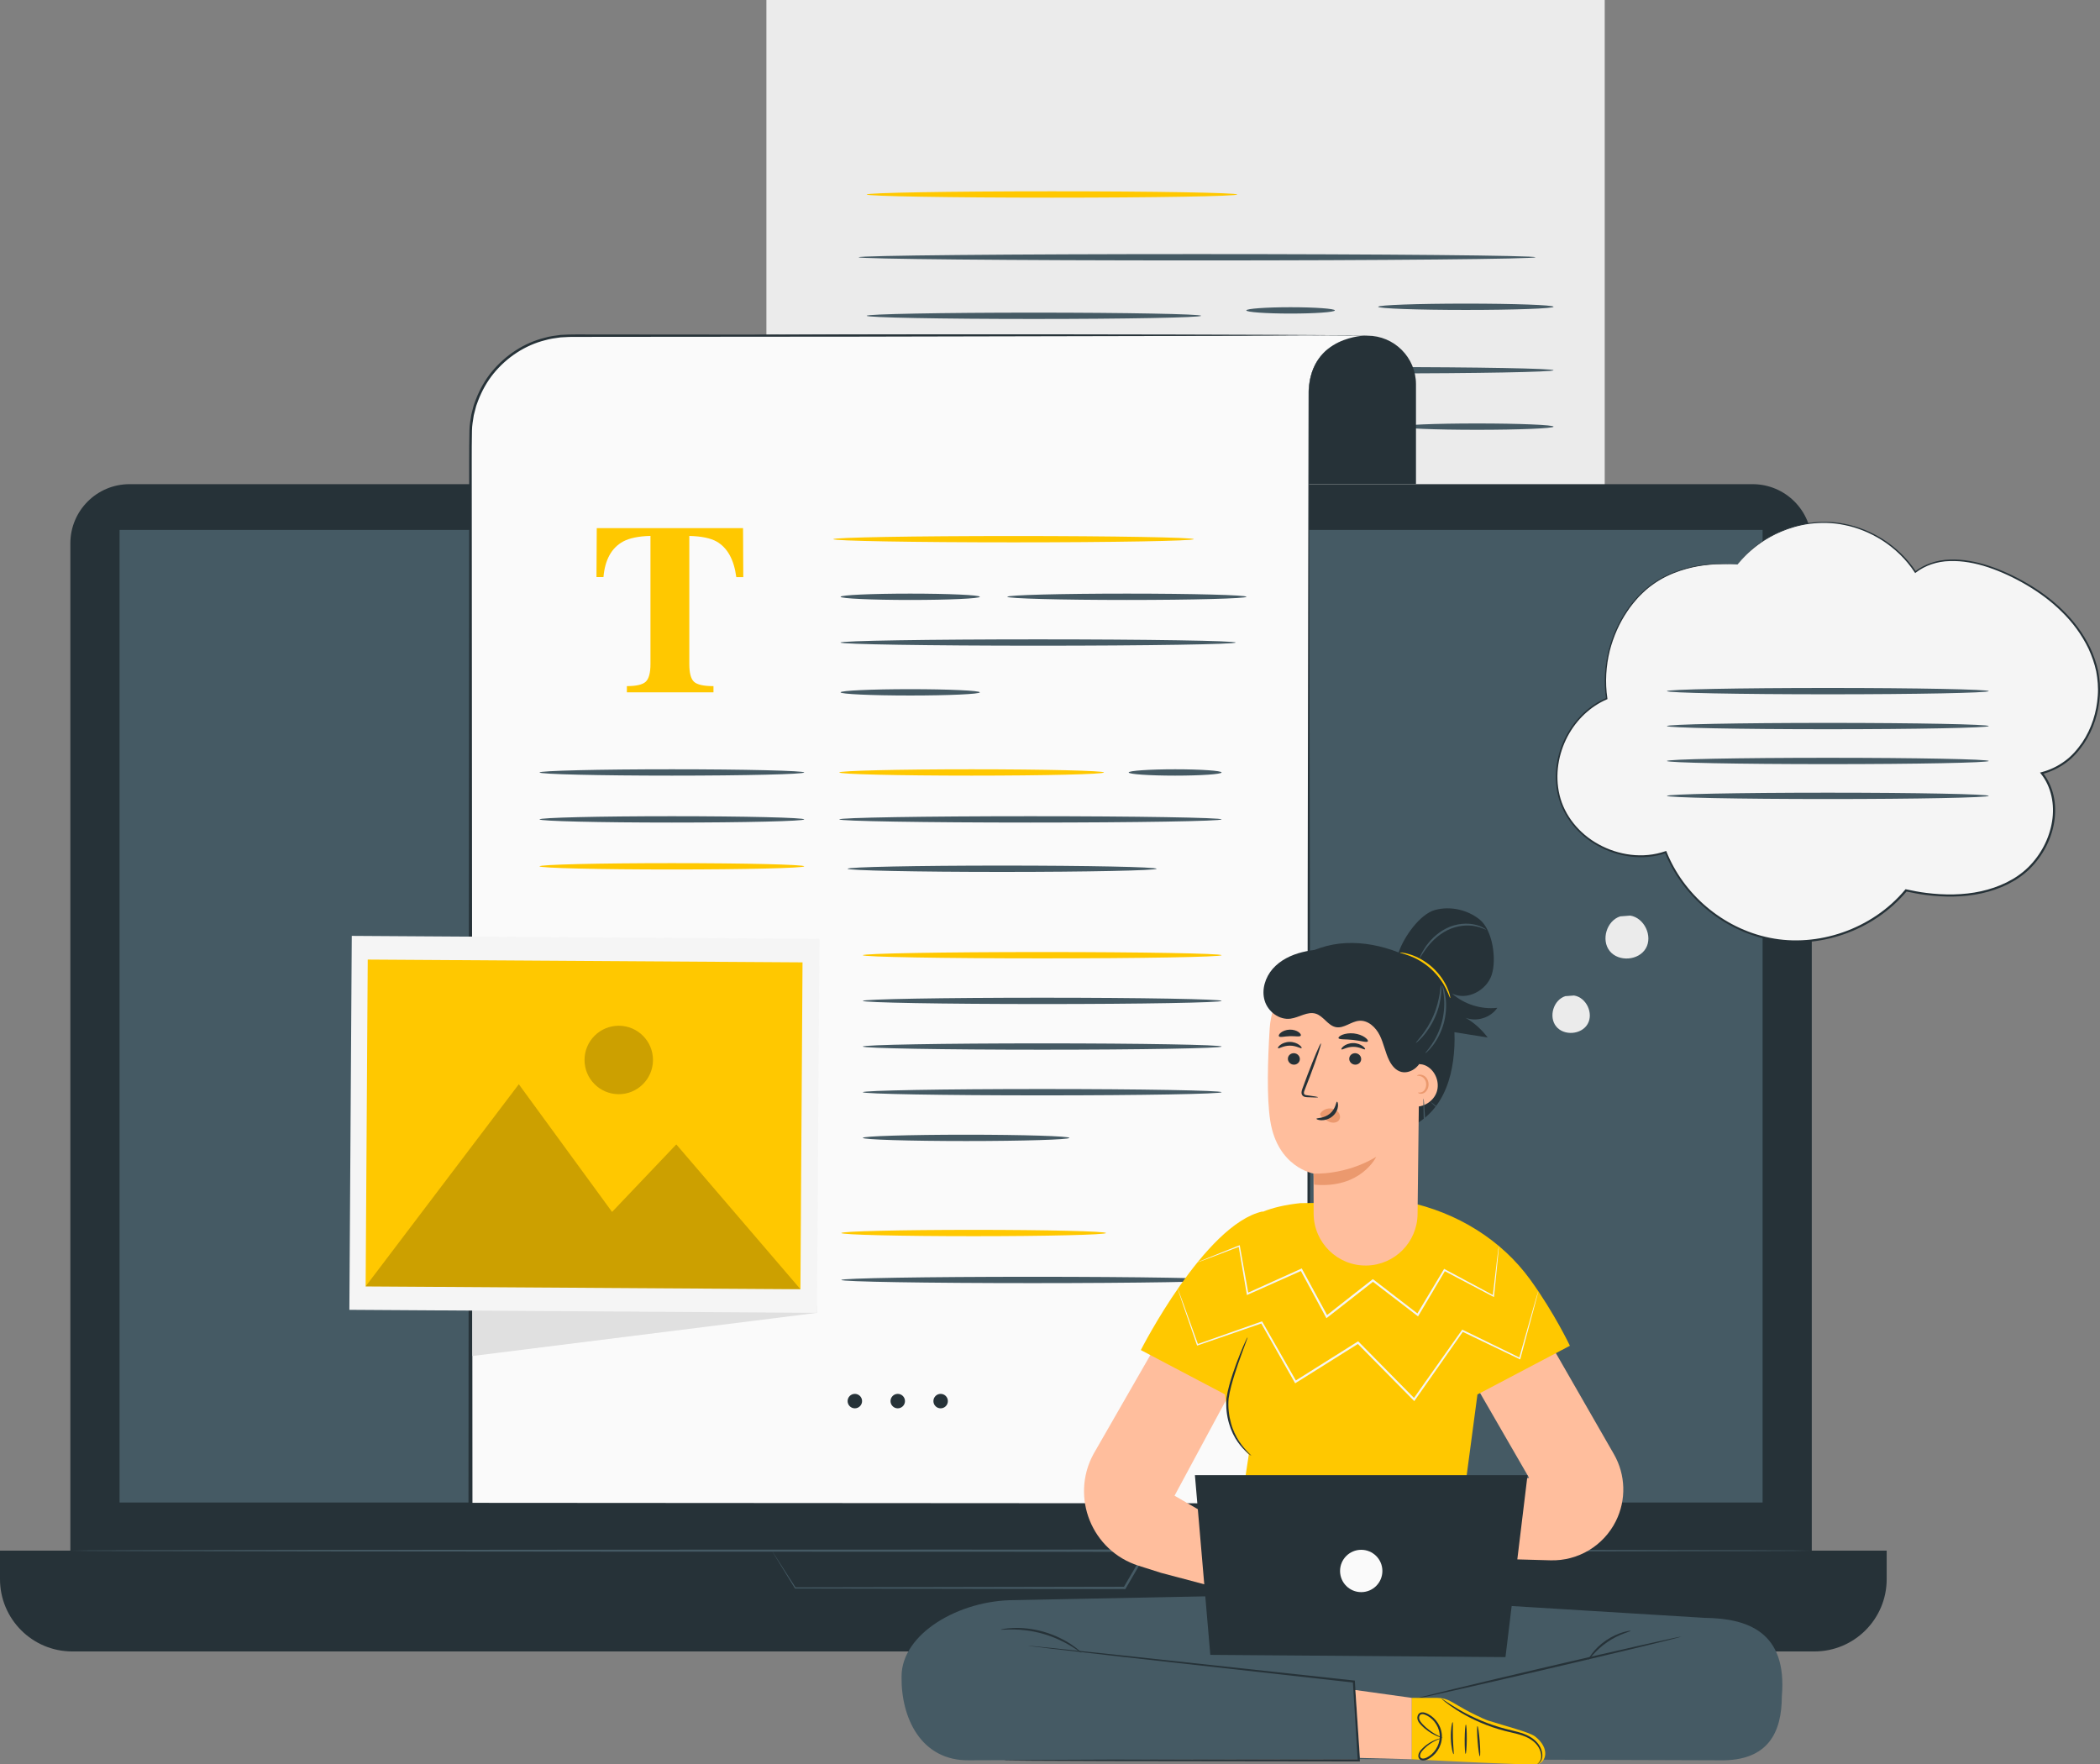 <svg width="707" height="594" viewBox="0 0 707 594" fill="none" xmlns="http://www.w3.org/2000/svg">
<rect x="0" y="0" width="707" height="594" fill="#808080" stroke="none"/>
<g clip-path="url(#clip0_348_10918)">
<path d="M518.057 291.016H258.023V0H540.254V268.83C540.241 281.072 530.312 291.016 518.057 291.016Z" fill="#EBEBEB"/>
<path d="M516.937 86.61C516.937 87.198 465.923 87.677 403.01 87.677C340.084 87.677 289.084 87.198 289.084 86.61C289.084 86.022 340.084 85.543 403.01 85.543C465.937 85.543 516.937 86.022 516.937 86.61Z" fill="#455A64"/>
<path d="M404.363 106.32C404.363 106.908 379.157 107.387 348.084 107.387C316.997 107.387 291.791 106.908 291.791 106.32C291.791 105.732 316.983 105.253 348.084 105.253C379.171 105.253 404.363 105.732 404.363 106.32Z" fill="#455A64"/>
<path d="M449.401 104.501C449.401 105.089 442.727 105.568 434.493 105.568C426.26 105.568 419.586 105.089 419.586 104.501C419.586 103.913 426.26 103.434 434.493 103.434C442.727 103.434 449.401 103.913 449.401 104.501Z" fill="#455A64"/>
<path d="M523.023 103.283C523.023 103.872 509.811 104.35 493.508 104.35C477.206 104.35 463.994 103.872 463.994 103.283C463.994 102.695 477.206 102.217 493.508 102.217C509.811 102.217 523.023 102.695 523.023 103.283Z" fill="#455A64"/>
<path d="M394.969 125.196C394.969 125.784 371.267 126.263 342.026 126.263C312.786 126.263 289.084 125.784 289.084 125.196C289.084 124.608 312.786 124.129 342.026 124.129C371.267 124.115 394.969 124.594 394.969 125.196Z" fill="#455A64"/>
<path d="M523.023 124.649C523.023 125.237 497.133 125.716 465.212 125.716C433.277 125.716 407.4 125.237 407.4 124.649C407.4 124.061 433.277 123.582 465.212 123.582C497.146 123.582 523.023 124.061 523.023 124.649Z" fill="#455A64"/>
<path d="M523.024 143.634C523.024 144.222 511.494 144.701 497.284 144.701C483.061 144.701 471.545 144.222 471.545 143.634C471.545 143.046 483.061 142.567 497.284 142.567C511.508 142.567 523.024 143.046 523.024 143.634Z" fill="#455A64"/>
<path d="M416.536 65.477C416.536 66.066 388.608 66.544 354.17 66.544C319.719 66.544 291.791 66.066 291.791 65.477C291.791 64.889 319.705 64.41 354.17 64.41C388.608 64.41 416.536 64.889 416.536 65.477Z" fill="#FFC800"/>
<path d="M590.037 550.736H43.614C32.605 550.736 23.688 541.818 23.688 530.807V182.931C23.688 171.92 32.605 163.002 43.614 163.002H590.037C601.047 163.002 609.964 171.92 609.964 182.931V530.821C609.964 541.818 601.047 550.736 590.037 550.736Z" fill="#263238"/>
<path d="M610.84 555.988H24.344C10.9 555.988 0 545.087 0 531.641V522.053H635.184V531.641C635.184 545.087 624.284 555.988 610.84 555.988Z" fill="#263238"/>
<path d="M593.402 178.404H40.25V505.845H593.402V178.404Z" fill="#455A64"/>
<path d="M259.856 522.053C259.842 522.053 260.048 522.039 260.472 522.039C260.923 522.039 261.538 522.026 262.332 522.026C264.014 522.012 266.448 521.998 269.553 521.985C275.899 521.957 285.035 521.916 296.359 521.875C319.172 521.82 350.751 521.752 385.968 521.684H386.625L386.297 522.258C385.175 524.187 383.958 526.266 382.741 528.359C381.469 530.547 380.197 532.722 378.98 534.801L378.87 534.992H378.651C329.908 534.897 288.29 534.828 267.748 534.787H267.652L267.597 534.705C265.067 530.588 263.125 527.428 261.785 525.254C261.155 524.228 260.663 523.421 260.321 522.86C260.007 522.313 259.856 522.053 259.856 522.053C259.856 522.053 260.061 522.34 260.403 522.887C260.772 523.448 261.278 524.255 261.949 525.281C263.316 527.401 265.299 530.492 267.871 534.5L267.72 534.418C288.262 534.377 329.894 534.309 378.624 534.213L378.296 534.404C379.513 532.325 380.785 530.15 382.057 527.962C383.274 525.869 384.491 523.804 385.613 521.861L385.941 522.436C350.86 522.354 319.404 522.299 296.687 522.244C285.322 522.203 276.131 522.162 269.758 522.135C266.599 522.121 264.137 522.108 262.427 522.094C261.607 522.08 260.978 522.08 260.499 522.08C260.102 522.067 259.856 522.053 259.856 522.053Z" fill="#455A64"/>
<path d="M609.964 522.053C609.964 522.244 478.709 522.409 316.846 522.409C154.915 522.409 23.701 522.244 23.701 522.053C23.701 521.861 154.928 521.697 316.846 521.697C478.709 521.697 609.964 521.861 609.964 522.053Z" fill="#455A64"/>
<path d="M460.341 113.009C469.382 113.009 476.712 120.34 476.712 129.381V162.988H427.736V131.994C427.736 121.516 436.23 113.009 446.72 113.009H460.341Z" fill="#263238"/>
<path d="M460.341 113.009C460.341 113.2 414.142 113.323 357.151 113.269C300.147 113.214 253.947 113.022 253.947 112.817C253.947 112.626 300.147 112.503 357.151 112.557C414.142 112.612 460.341 112.817 460.341 113.009Z" fill="#263238"/>
<path d="M459.917 112.968L439.498 112.831L409.834 113.009H191.896C173.392 113.009 158.389 128.014 158.389 146.52V500.442V506.624H440.62V131.378C441.454 113.009 459.917 112.968 459.917 112.968Z" fill="#FAFAFA"/>
<path d="M459.918 112.968L289.739 113.337L204.657 113.405L194.017 113.419C192.239 113.378 190.488 113.487 188.737 113.583C187 113.829 185.263 114.021 183.581 114.527C176.77 116.209 170.657 120.299 166.212 125.702C163.996 128.424 162.273 131.515 161.015 134.77C160.741 135.605 160.358 136.398 160.167 137.246L159.51 139.79C159.251 141.514 158.909 143.237 158.895 145.002C158.744 152.046 158.868 159.172 158.827 166.258L159.059 506.638L158.375 505.954L440.606 506.132L440.114 506.624L440.251 304.188L440.415 202.97L440.511 152.361L440.538 139.708L440.552 133.389C440.552 132.336 440.524 131.283 440.688 130.229C440.825 129.176 440.866 128.123 441.181 127.111C442.111 123.007 444.463 119.15 448.019 116.811C449.742 115.594 451.671 114.677 453.695 114.075C455.719 113.433 457.811 113.036 459.918 112.968ZM459.918 112.968C457.811 113.036 455.719 113.446 453.708 114.075C451.698 114.691 449.77 115.621 448.06 116.838C444.531 119.191 442.206 123.035 441.29 127.124C440.976 128.137 440.935 129.19 440.811 130.229C440.647 131.269 440.688 132.322 440.688 133.389L440.702 139.722L440.729 152.374L440.825 202.983L440.989 304.201L441.126 506.638V507.13H440.634L158.403 507.308H157.719V506.624L157.951 166.244C157.992 159.145 157.883 152.073 158.047 144.947C158.061 143.142 158.403 141.377 158.676 139.599L159.346 136.986C159.551 136.111 159.934 135.29 160.222 134.442C161.521 131.105 163.285 127.931 165.569 125.141C170.137 119.615 176.401 115.43 183.39 113.72C185.113 113.2 186.905 113.009 188.683 112.762C190.474 112.667 192.266 112.571 194.03 112.598L204.671 112.612L289.753 112.68L459.918 112.968Z" fill="#263238"/>
<path d="M200.91 177.802H250.16L250.242 194.298H247.889C247.11 188.389 244.908 184.409 241.256 182.316C239.205 181.167 236.141 180.538 232.066 180.428V223.528C232.066 226.537 232.585 228.534 233.638 229.519C234.691 230.504 236.88 230.996 240.203 230.996V233.075H211.045V230.996C214.245 230.996 216.365 230.49 217.418 229.492C218.471 228.493 218.991 226.496 218.991 223.514V180.415C214.997 180.524 211.934 181.153 209.8 182.302C205.888 184.436 203.673 188.43 203.167 194.284H200.814L200.91 177.802Z" fill="#FFC800"/>
<path d="M401.902 181.522C401.902 182.111 374.74 182.589 341.232 182.589C307.711 182.589 280.549 182.111 280.549 181.522C280.549 180.934 307.711 180.456 341.232 180.456C374.726 180.456 401.902 180.934 401.902 181.522Z" fill="#FFC800"/>
<path d="M329.893 200.918C329.893 201.506 319.39 201.985 306.438 201.985C293.472 201.985 282.982 201.506 282.982 200.918C282.982 200.33 293.486 199.851 306.438 199.851C319.39 199.851 329.893 200.33 329.893 200.918Z" fill="#455A64"/>
<path d="M270.756 260.062C270.756 260.65 250.801 261.129 226.211 261.129C201.607 261.129 181.652 260.65 181.652 260.062C181.652 259.474 201.593 258.995 226.211 258.995C250.815 258.995 270.756 259.474 270.756 260.062Z" fill="#455A64"/>
<path d="M371.662 260.062C371.662 260.65 351.708 261.129 327.117 261.129C302.513 261.129 282.559 260.65 282.559 260.062C282.559 259.474 302.499 258.995 327.117 258.995C351.721 258.995 371.662 259.474 371.662 260.062Z" fill="#FFC800"/>
<path d="M270.756 275.86C270.756 276.449 250.801 276.927 226.211 276.927C201.607 276.927 181.652 276.449 181.652 275.86C181.652 275.272 201.593 274.793 226.211 274.793C250.815 274.793 270.756 275.272 270.756 275.86Z" fill="#455A64"/>
<path d="M270.756 291.659C270.756 292.247 250.801 292.726 226.211 292.726C201.607 292.726 181.652 292.247 181.652 291.659C181.652 291.071 201.593 290.592 226.211 290.592C250.815 290.592 270.756 291.071 270.756 291.659Z" fill="#FFC800"/>
<path d="M329.893 233.089C329.893 233.677 319.39 234.156 306.438 234.156C293.472 234.156 282.982 233.677 282.982 233.089C282.982 232.501 293.486 232.022 306.438 232.022C319.39 232.022 329.893 232.501 329.893 233.089Z" fill="#455A64"/>
<path d="M411.269 260.062C411.269 260.65 404.266 261.129 395.636 261.129C386.993 261.129 379.99 260.65 379.99 260.062C379.99 259.474 386.993 258.995 395.636 258.995C404.266 258.995 411.269 259.474 411.269 260.062Z" fill="#455A64"/>
<path d="M419.639 200.918C419.639 201.506 401.614 201.985 379.389 201.985C357.151 201.985 339.139 201.506 339.139 200.918C339.139 200.33 357.164 199.851 379.389 199.851C401.614 199.851 419.639 200.33 419.639 200.918Z" fill="#455A64"/>
<path d="M416.001 216.32C416.001 216.908 386.214 217.386 349.492 217.386C312.756 217.386 282.969 216.908 282.969 216.32C282.969 215.731 312.743 215.253 349.492 215.253C386.227 215.253 416.001 215.731 416.001 216.32Z" fill="#455A64"/>
<path d="M411.269 275.86C411.269 276.449 382.453 276.927 346.921 276.927C311.375 276.927 282.559 276.449 282.559 275.86C282.559 275.272 311.362 274.793 346.921 274.793C382.453 274.793 411.269 275.272 411.269 275.86Z" fill="#455A64"/>
<path d="M411.269 321.586C411.269 322.175 384.23 322.653 350.886 322.653C317.529 322.653 290.49 322.175 290.49 321.586C290.49 320.998 317.529 320.52 350.886 320.52C384.23 320.52 411.269 320.998 411.269 321.586Z" fill="#FFC800"/>
<path d="M411.269 336.961C411.269 337.549 384.23 338.028 350.886 338.028C317.529 338.028 290.49 337.549 290.49 336.961C290.49 336.373 317.529 335.894 350.886 335.894C384.23 335.894 411.269 336.373 411.269 336.961Z" fill="#455A64"/>
<path d="M411.269 352.335C411.269 352.923 384.23 353.402 350.886 353.402C317.529 353.402 290.49 352.923 290.49 352.335C290.49 351.747 317.529 351.268 350.886 351.268C384.23 351.268 411.269 351.747 411.269 352.335Z" fill="#455A64"/>
<path d="M411.269 367.709C411.269 368.297 384.23 368.776 350.886 368.776C317.529 368.776 290.49 368.297 290.49 367.709C290.49 367.121 317.529 366.642 350.886 366.642C384.23 366.642 411.269 367.121 411.269 367.709Z" fill="#455A64"/>
<path d="M360.022 383.083C360.022 383.384 356.124 383.644 349.833 383.836C343.542 384.027 334.857 384.15 325.256 384.15C315.655 384.15 306.957 384.027 300.666 383.836C294.374 383.644 290.49 383.37 290.49 383.083C290.49 382.782 294.374 382.522 300.666 382.331C306.957 382.139 315.655 382.016 325.256 382.016C334.857 382.016 343.542 382.139 349.833 382.331C356.124 382.522 360.022 382.796 360.022 383.083Z" fill="#455A64"/>
<path d="M389.388 292.479C389.388 293.067 366.096 293.546 337.376 293.546C308.641 293.546 285.363 293.067 285.363 292.479C285.363 291.891 308.655 291.412 337.376 291.412C366.096 291.412 389.388 291.891 389.388 292.479Z" fill="#455A64"/>
<path d="M268.649 323.323L275.064 441.995L159.045 456.521L158.949 322.325L268.649 323.323Z" fill="#E0E0E0"/>
<path d="M118.43 315.08L117.621 440.974L275.067 441.985L275.875 316.092L118.43 315.08Z" fill="#F5F5F5"/>
<path d="M123.803 323.055L123.096 433.095L269.477 434.036L270.184 323.995L123.803 323.055Z" fill="#FFC800"/>
<g opacity="0.2">
<path d="M123.09 433.09L174.664 365.028L206.066 408.018L227.689 385.285L269.485 434.034L123.09 433.09Z" fill="black"/>
</g>
<g opacity="0.2">
<path d="M219.838 356.931C219.797 363.291 214.6 368.42 208.241 368.379C201.881 368.338 196.752 363.14 196.793 356.78C196.834 350.42 202.031 345.291 208.391 345.332C214.751 345.373 219.879 350.57 219.838 356.931Z" fill="black"/>
</g>
<path d="M290.232 471.704C290.232 473.044 289.138 474.138 287.798 474.138C286.457 474.138 285.363 473.044 285.363 471.704C285.363 470.363 286.457 469.269 287.798 469.269C289.138 469.269 290.232 470.35 290.232 471.704Z" fill="#263238"/>
<path d="M304.676 471.704C304.676 473.044 303.581 474.138 302.241 474.138C300.901 474.138 299.807 473.044 299.807 471.704C299.807 470.363 300.901 469.269 302.241 469.269C303.581 469.269 304.676 470.35 304.676 471.704Z" fill="#263238"/>
<path d="M319.117 471.704C319.117 473.044 318.023 474.138 316.682 474.138C315.342 474.138 314.248 473.044 314.248 471.704C314.248 470.363 315.342 469.269 316.682 469.269C318.036 469.269 319.117 470.35 319.117 471.704Z" fill="#263238"/>
<path d="M372.345 415.117C372.345 415.706 352.391 416.184 327.801 416.184C303.196 416.184 283.242 415.706 283.242 415.117C283.242 414.529 303.183 414.051 327.801 414.051C352.391 414.051 372.345 414.529 372.345 415.117Z" fill="#FFC800"/>
<path d="M411.953 430.916C411.953 431.504 383.136 431.982 347.604 431.982C312.059 431.982 283.242 431.504 283.242 430.916C283.242 430.327 312.045 429.849 347.604 429.849C383.136 429.849 411.953 430.327 411.953 430.916Z" fill="#455A64"/>
<path d="M573.899 544.677L472.063 538.439C471.42 536.976 470.996 536.128 470.996 536.128L443.396 536.675L434.411 536.128C434.411 536.128 434.274 536.401 434.055 536.866L341.41 538.713C322.933 538.713 303.525 549.984 303.525 564.387C303.293 578.092 309.926 592.974 326.475 592.632L452.71 592.208L578.932 592.632C595.481 592.974 599.857 582.989 599.884 571.144C601.813 549.095 587.999 544.854 573.899 544.677Z" fill="#455A64"/>
<path d="M338.059 592.646C338.059 592.646 338.264 592.618 338.66 592.605C339.098 592.591 339.686 592.591 340.438 592.577C342.039 592.564 344.35 592.536 347.318 592.509C353.322 592.482 361.993 592.441 372.715 592.4C394.256 592.372 424.098 592.331 457.469 592.29L457.114 592.673C456.936 589.91 456.758 586.942 456.567 583.96C456.184 577.86 455.814 571.841 455.459 566.138L455.773 566.466C424.768 563.019 397.374 559.969 377.694 557.78C367.901 556.659 360.023 555.756 354.553 555.127C351.858 554.798 349.779 554.552 348.316 554.374C347.632 554.279 347.099 554.21 346.702 554.169C346.333 554.115 346.155 554.087 346.155 554.073C346.155 554.06 346.347 554.074 346.702 554.101C347.099 554.142 347.632 554.183 348.316 554.251C349.779 554.402 351.872 554.607 354.566 554.881C360.037 555.455 367.915 556.289 377.721 557.315C397.402 559.449 424.81 562.417 455.828 565.768L456.129 565.796L456.143 566.097C456.498 571.814 456.881 577.819 457.264 583.919C457.456 586.901 457.633 589.869 457.811 592.632L457.839 593.015H457.456C424.071 592.974 394.229 592.933 372.702 592.906C361.965 592.865 353.308 592.824 347.304 592.796C344.336 592.769 342.025 592.742 340.425 592.728C339.659 592.714 339.071 592.701 338.647 592.701C338.264 592.673 338.059 592.646 338.059 592.646Z" fill="#263238"/>
<path d="M364.086 556.426C364.004 556.522 362.745 555.496 360.516 554.142C358.3 552.788 355.059 551.174 351.243 550.066C347.427 548.971 343.831 548.616 341.218 548.588C338.62 548.561 336.992 548.753 336.979 548.63C336.979 548.575 337.375 548.493 338.1 548.37C338.825 548.233 339.892 548.137 341.218 548.082C343.858 547.973 347.551 548.26 351.435 549.382C355.319 550.503 358.601 552.227 360.776 553.718C361.87 554.456 362.718 555.113 363.265 555.605C363.826 556.098 364.113 556.385 364.086 556.426Z" fill="#263238"/>
<path d="M565.981 551.01C566.022 551.201 545.944 556.057 521.121 561.856C496.298 567.656 476.139 572.197 476.098 572.005C476.057 571.814 496.134 566.958 520.957 561.159C545.78 555.359 565.94 550.818 565.981 551.01Z" fill="#263238"/>
<path d="M549.008 549.054C549.076 549.272 545.124 550.066 541.144 552.829C537.123 555.537 534.935 558.915 534.743 558.765C534.675 558.724 535.113 557.821 536.111 556.535C537.096 555.25 538.682 553.636 540.734 552.241C542.785 550.845 544.878 549.97 546.437 549.519C547.982 549.054 548.994 548.958 549.008 549.054Z" fill="#263238"/>
<path d="M511.096 433.419L543.345 489.567C547.325 496.502 547.572 504.969 544.002 512.123C539.858 520.425 531.269 525.568 521.996 525.308L472.473 523.913L471.174 505.899L514.789 497.542L485.384 446.632L511.096 433.419Z" fill="#FFBE9D"/>
<path d="M390.879 529.521L436.422 541.585L437.407 527.921L395.433 503.546L426.083 446.645L400.357 433.432L368.107 489.581C360.298 504.08 367.588 522.121 383.288 527.114L390.879 529.521Z" fill="#FFBE9D"/>
<path d="M497.405 469.474L528.533 453.074C528.533 453.074 523.349 442.104 515.198 430.834C505.556 417.497 490.607 408.169 473.621 404.626L437.816 405.05C432.714 405.597 428.529 406.569 425.042 407.991L425.069 407.854C405.634 412.135 384.08 454.524 384.08 454.524L412.404 469.433L413.034 473.892C413.854 479.76 416.425 485.272 420.419 489.773L412.172 544.034L504.106 545.935L492.399 507.075L497.405 469.474Z" fill="#FFC800"/>
<path d="M421.254 490.073C421.227 490.101 420.72 489.759 419.886 489.034C419.052 488.309 417.917 487.16 416.754 485.532C414.443 482.318 412.378 476.874 412.925 470.733C413.362 467.71 414.224 464.96 415.031 462.485C415.852 460.009 416.686 457.82 417.424 455.988C418.149 454.155 418.778 452.691 419.243 451.693C419.695 450.694 419.982 450.147 420.023 450.174C420.064 450.188 419.873 450.776 419.49 451.802C419.066 452.965 418.532 454.428 417.889 456.165C417.219 458.012 416.44 460.214 415.66 462.69C414.894 465.152 414.06 467.901 413.636 470.828C413.362 473.728 413.745 476.614 414.416 479.063C415.072 481.538 416.139 483.617 417.192 485.259C419.339 488.5 421.363 489.95 421.254 490.073Z" fill="#263238"/>
<path d="M407.469 557.137L402.285 496.625H514.269L506.843 557.89L407.469 557.137Z" fill="#263238"/>
<path d="M465.403 528.892C465.403 532.831 462.217 536.018 458.278 536.018C454.339 536.018 451.152 532.831 451.152 528.892C451.152 524.953 454.339 521.766 458.278 521.766C462.217 521.766 465.403 524.953 465.403 528.892Z" fill="#FAFAFA"/>
<path d="M456.307 568.969L475.331 571.623V592.29L457.838 591.839L456.307 568.969Z" fill="#FFBE9D"/>
<path d="M475.33 571.623H483.878C485.547 571.623 487.174 572.06 488.61 572.895L493.123 575.493C494.6 576.341 499.374 578.735 501.001 579.255C506.198 580.924 514.938 583.167 516.784 584.589C522.049 588.652 520.449 593.439 517.55 593.945C515.006 594.383 475.316 592.29 475.316 592.29V571.623H475.33Z" fill="#FFC800"/>
<path d="M489.362 590.58C489.184 590.621 488.528 588.241 488.446 585.205C488.35 582.168 488.856 579.761 489.047 579.788C489.252 579.816 489.061 582.223 489.157 585.191C489.239 588.146 489.567 590.539 489.362 590.58Z" fill="#263238"/>
<path d="M493.425 590.471C493.234 590.471 493.083 588.255 493.111 585.533C493.138 582.811 493.316 580.596 493.507 580.609C493.699 580.609 493.849 582.825 493.822 585.547C493.795 588.255 493.617 590.471 493.425 590.471Z" fill="#263238"/>
<path d="M498.21 591.278C498.019 591.292 497.677 589.035 497.458 586.217C497.239 583.413 497.226 581.115 497.417 581.102C497.609 581.088 497.951 583.345 498.169 586.163C498.388 588.98 498.416 591.264 498.21 591.278Z" fill="#263238"/>
<path d="M485.67 585.082C485.656 585.123 485.013 584.986 483.919 584.535C482.825 584.07 481.28 583.276 479.652 581.895C479.242 581.553 478.831 581.17 478.435 580.746C478.038 580.322 477.6 579.843 477.341 579.2C477.081 578.557 477.081 577.723 477.573 577.08C477.819 576.752 478.23 576.547 478.64 576.492C479.05 576.437 479.433 576.506 479.789 576.629C482.565 577.573 484.945 580.295 485.383 583.646C485.806 587.038 483.987 590.184 481.58 591.77C480.979 592.167 480.35 592.523 479.625 592.646C479.269 592.714 478.886 592.714 478.503 592.591C478.12 592.468 477.806 592.181 477.642 591.825C477.313 591.073 477.601 590.375 477.888 589.855C478.189 589.308 478.613 588.912 478.982 588.529C480.527 587.038 482.086 586.217 483.181 585.779C484.288 585.342 484.945 585.246 484.945 585.273C484.959 585.328 484.343 585.52 483.29 586.026C482.251 586.532 480.774 587.393 479.337 588.884C478.982 589.267 478.613 589.65 478.366 590.115C478.12 590.567 477.956 591.141 478.161 591.552C478.366 591.989 478.913 592.14 479.502 592.003C480.076 591.894 480.65 591.565 481.211 591.196C483.399 589.719 485.054 586.778 484.671 583.7C484.288 580.636 482.073 578.092 479.597 577.217C478.996 577.012 478.38 577.039 478.065 577.436C477.737 577.832 477.696 578.462 477.888 578.954C478.312 579.98 479.255 580.773 479.98 581.471C483.112 584.275 485.752 584.931 485.67 585.082Z" fill="#263238"/>
<path d="M517.551 593.945C517.497 593.877 518.112 593.603 518.591 592.646C519.07 591.702 518.987 590.006 518.03 588.337C517.1 586.655 515.172 585.205 512.751 584.357C510.33 583.482 507.444 583.071 504.545 582.155C498.705 580.418 493.768 577.86 490.417 575.712C488.735 574.645 487.449 573.688 486.574 573.004C485.712 572.307 485.247 571.896 485.275 571.855C485.302 571.814 485.822 572.156 486.738 572.772C487.654 573.387 488.995 574.276 490.691 575.275C494.082 577.285 498.992 579.734 504.75 581.457C507.609 582.346 510.467 582.784 512.983 583.714C515.486 584.631 517.524 586.217 518.481 588.064C519.439 589.869 519.466 591.729 518.851 592.742C518.563 593.248 518.208 593.549 517.975 593.713C517.716 593.904 517.565 593.959 517.551 593.945Z" fill="#263238"/>
<path d="M504.613 419.494C504.627 419.494 504.627 419.59 504.613 419.781C504.6 420.014 504.572 420.288 504.545 420.63C504.477 421.423 504.367 422.531 504.244 423.94C503.943 426.88 503.533 431.08 503 436.359L502.972 436.674L502.685 436.524C498.103 434.116 492.51 431.162 486.177 427.838L486.574 427.728C483.852 432.324 480.83 437.426 477.602 442.856L477.411 443.185L477.11 442.952C472.391 439.328 467.29 435.429 462.011 431.367H462.448C460.356 433.008 458.127 434.759 455.87 436.524C452.82 438.904 449.825 441.256 446.898 443.54L446.57 443.8L446.365 443.431C443.383 437.919 440.525 432.625 437.817 427.633L438.241 427.783C431.662 430.71 425.576 433.432 420.119 435.853L419.791 436.004L419.736 435.648C418.683 429.438 417.767 424.035 417.001 419.535L417.274 419.686C412.857 421.368 409.356 422.709 406.908 423.639C405.731 424.076 404.815 424.418 404.145 424.665C403.858 424.76 403.625 424.842 403.434 424.911C403.27 424.965 403.188 424.993 403.188 424.979C403.188 424.966 403.256 424.924 403.42 424.856C403.611 424.774 403.83 424.678 404.118 424.555C404.774 424.282 405.677 423.912 406.839 423.434C409.274 422.462 412.761 421.054 417.138 419.303L417.37 419.207L417.411 419.453C418.218 423.953 419.189 429.343 420.297 435.539L419.9 435.334C425.33 432.871 431.402 430.136 437.981 427.168L438.254 427.045L438.405 427.318C441.113 432.311 443.999 437.604 446.98 443.103L446.447 442.993C449.374 440.695 452.369 438.356 455.405 435.963C457.662 434.198 459.891 432.447 461.983 430.806L462.202 430.642L462.421 430.806C467.7 434.868 472.788 438.794 477.493 442.419L477 442.515C480.242 437.098 483.292 432.01 486.041 427.428L486.191 427.181L486.437 427.318C492.742 430.697 498.309 433.692 502.877 436.141L502.562 436.305C503.177 431.039 503.67 426.839 504.012 423.912C504.189 422.517 504.326 421.409 504.422 420.616C504.477 420.274 504.518 420 504.545 419.768C504.572 419.59 504.6 419.494 504.613 419.494Z" fill="#F5F5F5"/>
<path d="M517.893 434.718C517.907 434.718 517.88 434.855 517.811 435.115C517.743 435.416 517.647 435.799 517.524 436.277C517.251 437.331 516.854 438.835 516.348 440.75C515.295 444.69 513.763 450.339 511.862 457.396L511.794 457.67L511.534 457.547C506.049 454.907 499.512 451.775 492.236 448.287L492.619 448.191C487.695 455.222 482.211 463.032 476.371 471.376L476.139 471.717L475.851 471.417C470.887 466.383 465.635 461.062 460.233 455.591C459.139 454.469 458.044 453.361 456.95 452.267L457.388 452.322C450.071 456.918 443 461.349 436.34 465.521L436.039 465.713L435.861 465.398C431.799 458.217 427.983 451.488 424.509 445.36L424.865 445.497C416.549 448.355 409.232 450.886 403.228 452.951L403.023 453.019L402.955 452.814C400.903 446.864 399.276 442.159 398.154 438.89C397.621 437.303 397.211 436.072 396.91 435.183C396.787 434.787 396.677 434.472 396.609 434.226C396.541 434.007 396.513 433.897 396.527 433.897C396.541 433.897 396.582 433.993 396.664 434.212C396.759 434.458 396.882 434.759 397.019 435.156C397.334 436.031 397.785 437.249 398.373 438.822C399.549 442.077 401.232 446.769 403.365 452.678L403.092 452.541C409.082 450.434 416.372 447.863 424.673 444.936L424.906 444.854L425.029 445.073C428.53 451.2 432.36 457.903 436.449 465.07L435.97 464.947C442.631 460.761 449.688 456.316 457.005 451.72L457.251 451.57L457.456 451.775C458.537 452.869 459.631 453.991 460.739 455.099C466.141 460.583 471.379 465.904 476.344 470.938L475.81 470.979C481.678 462.663 487.189 454.866 492.14 447.849L492.291 447.644L492.523 447.753C499.772 451.282 506.282 454.469 511.753 457.137L511.424 457.287C513.407 450.257 515.008 444.621 516.115 440.695C516.662 438.794 517.1 437.303 517.401 436.25C517.551 435.771 517.661 435.402 517.757 435.101C517.839 434.841 517.893 434.718 517.893 434.718Z" fill="#F5F5F5"/>
<path d="M504.106 339.299C498.636 339.915 492.946 338.109 488.816 334.471C493.794 336.988 500.441 333.541 502.191 328.234C503.942 322.94 502.506 313.079 498.157 309.577C494.013 306.253 488.282 304.981 483.154 306.349C478.025 307.717 472.595 315.527 470.913 320.56L471.009 320.711C470.215 320.396 469.422 320.109 468.629 319.836C462.953 317.934 456.881 317.004 450.931 317.688C444.982 318.372 439.156 320.738 434.752 324.814L469.532 380.717C475.85 380.156 481.444 375.902 484.754 370.486C488.063 365.083 489.335 358.64 489.65 352.307C489.732 350.721 489.718 349.107 489.664 347.506C493.397 348.108 497.117 348.71 500.851 349.298C498.854 346.617 496.31 344.333 493.411 342.651C497.158 344.114 501.836 342.637 504.106 339.299Z" fill="#263238"/>
<path d="M460.136 426.06C469.573 425.855 477.137 418.209 477.246 408.771L478.053 339.217C478.108 336.345 475.96 333.91 473.102 333.609L443.724 326.182C434.315 325.184 428.065 336.769 427.463 346.207C426.806 356.698 426.41 369.528 427.654 377.352C430.157 393.096 442.22 395.093 442.22 395.093C442.22 395.052 442.234 401.179 442.261 408.648C442.329 418.427 450.371 426.265 460.136 426.06Z" fill="#FFBE9D"/>
<path d="M433.591 356.397C433.55 357.464 434.426 358.381 435.533 358.435C436.641 358.49 437.571 357.683 437.612 356.616C437.653 355.549 436.778 354.633 435.67 354.578C434.562 354.523 433.619 355.33 433.591 356.397Z" fill="#263238"/>
<path d="M430.267 352.896C430.513 353.155 432.045 352.034 434.22 352.034C436.394 352.006 437.981 353.128 438.213 352.854C438.323 352.731 438.076 352.266 437.379 351.76C436.695 351.254 435.532 350.762 434.178 350.775C432.825 350.789 431.689 351.282 431.033 351.788C430.363 352.294 430.144 352.772 430.267 352.896Z" fill="#263238"/>
<path d="M454.242 356.397C454.201 357.464 455.076 358.381 456.184 358.435C457.291 358.49 458.222 357.683 458.263 356.616C458.304 355.549 457.428 354.633 456.32 354.578C455.213 354.523 454.283 355.33 454.242 356.397Z" fill="#263238"/>
<path d="M451.617 353.292C451.863 353.552 453.395 352.431 455.569 352.431C457.744 352.403 459.33 353.525 459.563 353.251C459.672 353.128 459.426 352.663 458.728 352.157C458.045 351.651 456.882 351.158 455.528 351.172C454.174 351.186 453.039 351.678 452.382 352.184C451.712 352.704 451.494 353.183 451.617 353.292Z" fill="#263238"/>
<path d="M443.724 369.405C443.738 369.282 442.384 369.049 440.196 368.762C439.635 368.707 439.115 368.598 439.02 368.215C438.883 367.818 439.115 367.216 439.389 366.574C439.909 365.233 440.456 363.824 441.03 362.347C443.314 356.329 444.955 351.391 444.709 351.295C444.463 351.199 442.425 356 440.141 362.019C439.594 363.496 439.074 364.919 438.568 366.273C438.363 366.902 437.994 367.613 438.281 368.447C438.432 368.858 438.842 369.159 439.197 369.254C439.553 369.364 439.868 369.364 440.141 369.391C442.357 369.514 443.724 369.528 443.724 369.405Z" fill="#263238"/>
<path d="M442.234 395.106C442.234 395.106 452.82 395.79 463.31 389.485C463.31 389.485 458.195 400.29 442.453 398.827L442.234 395.106Z" fill="#EB996E"/>
<path d="M444.655 374.644C445.434 373.604 446.802 373.043 448.169 373.194C449.113 373.29 450.071 373.755 450.631 374.521C451.206 375.287 451.329 376.381 450.809 377.106C450.221 377.926 449.004 378.118 447.964 377.831C446.925 377.53 446.036 376.86 445.188 376.176C444.955 375.984 444.709 375.793 444.573 375.533C444.422 375.273 444.395 374.945 444.573 374.726" fill="#EB996E"/>
<path d="M450.124 370.91C449.769 370.896 449.769 373.249 447.745 374.917C445.734 376.6 443.218 376.326 443.204 376.654C443.177 376.805 443.765 377.106 444.818 377.147C445.857 377.188 447.375 376.846 448.606 375.82C449.837 374.794 450.371 373.426 450.453 372.455C450.548 371.47 450.289 370.896 450.124 370.91Z" fill="#263238"/>
<path d="M450.63 349.49C450.849 350.078 453.01 349.804 455.554 350.105C458.111 350.365 460.163 351.104 460.505 350.584C460.655 350.324 460.3 349.777 459.465 349.203C458.645 348.628 457.332 348.095 455.8 347.917C454.268 347.753 452.873 347.999 451.943 348.368C451.013 348.751 450.548 349.216 450.63 349.49Z" fill="#263238"/>
<path d="M430.568 348.888C430.951 349.38 432.441 348.874 434.247 348.847C436.038 348.765 437.57 349.175 437.926 348.669C438.076 348.423 437.844 347.93 437.173 347.452C436.517 346.987 435.423 346.604 434.178 346.645C432.947 346.686 431.867 347.137 431.251 347.629C430.609 348.136 430.404 348.642 430.568 348.888Z" fill="#263238"/>
<path d="M476.317 358.777C477.506 357.956 479.175 358.257 480.433 358.982C483.319 360.651 484.769 364.481 483.688 367.641C482.621 370.8 479.148 372.961 475.838 372.524" fill="#FFBE9D"/>
<path d="M477.424 367.846C477.465 367.736 478.039 367.982 478.791 367.627C479.543 367.326 480.214 366.218 480.145 364.932C480.104 363.633 479.256 362.689 478.463 362.402C477.67 362.074 477.095 362.238 477.068 362.115C477.013 362.032 477.601 361.622 478.641 361.855C479.147 361.978 479.721 362.265 480.173 362.812C480.624 363.346 480.911 364.098 480.952 364.878C481.062 366.464 480.063 367.9 478.983 368.147C477.916 368.448 477.341 367.914 477.424 367.846Z" fill="#EB996E"/>
<path d="M481.719 371.033C481.733 371.005 481.992 371.183 482.444 371.539C482.963 371.963 483.606 372.496 484.372 373.112C486.109 374.589 488.42 376.559 491.169 378.884L491.402 379.076L491.21 379.308C488.68 382.345 485.863 386.147 482.704 390.114C481.992 391.017 481.268 391.892 480.57 392.713L479.982 393.397L479.941 392.494C479.654 386.092 479.435 380.416 479.312 376.34C479.271 374.398 479.23 372.797 479.202 371.539C479.189 370.417 479.202 369.788 479.243 369.788C479.284 369.788 479.367 370.404 479.449 371.525C479.531 372.77 479.64 374.384 479.777 376.313C480.023 380.375 480.338 386.051 480.638 392.453L480.023 392.234C480.693 391.413 481.418 390.538 482.129 389.649C485.288 385.696 488.133 381.907 490.732 378.898L490.773 379.322C488.106 376.914 485.849 374.89 484.14 373.358C483.415 372.688 482.813 372.127 482.321 371.662C481.91 371.279 481.705 371.06 481.719 371.033Z" fill="#455A64"/>
<path d="M449.893 319.302C446.036 319.466 442.165 319.63 438.418 320.56C434.671 321.49 431.046 323.255 428.502 326.141C425.958 329.041 424.659 333.185 425.767 336.878C426.861 340.571 430.663 343.471 434.479 342.951C437.378 342.568 440.155 340.421 442.959 341.269C445.598 342.076 447.062 345.304 449.783 345.81C452.464 346.303 454.857 343.895 457.579 343.663C460.574 343.403 463.186 345.865 464.513 348.56C465.853 351.254 466.359 354.304 467.7 357.013C468.561 358.736 469.888 360.391 471.748 360.87C473.457 361.308 475.317 360.651 476.658 359.488C477.984 358.326 478.86 356.725 479.53 355.084C482.361 348.122 481.745 339.86 477.916 333.404C474.087 326.948 467.125 322.434 459.671 321.586" fill="#263238"/>
<path d="M488.243 336.017C488.12 336.058 487.75 334.745 486.793 332.816C485.836 330.887 484.167 328.384 481.733 326.182C479.284 323.98 476.631 322.571 474.621 321.819C472.61 321.053 471.27 320.82 471.297 320.697C471.311 320.642 471.639 320.67 472.255 320.752C472.87 320.82 473.745 321.012 474.799 321.354C476.905 322.01 479.695 323.392 482.225 325.662C484.741 327.947 486.41 330.586 487.272 332.611C487.709 333.623 487.996 334.471 488.12 335.073C488.243 335.675 488.297 336.003 488.243 336.017Z" fill="#FFC800"/>
<path d="M500.277 312.969C500.209 313.092 498.896 312.23 496.489 311.793C494.109 311.341 490.594 311.519 487.257 313.188C483.92 314.857 481.568 317.428 480.118 319.398C478.654 321.381 477.971 322.763 477.875 322.708C477.834 322.694 477.957 322.325 478.244 321.682C478.531 321.053 479.01 320.15 479.708 319.097C481.075 317.018 483.441 314.296 486.929 312.545C490.43 310.794 494.136 310.699 496.571 311.3C497.802 311.588 498.759 311.998 499.361 312.34C500.004 312.682 500.305 312.928 500.277 312.969Z" fill="#455A64"/>
<path d="M485.151 331.462C485.233 331.462 485.356 332.693 485.178 334.704C485 336.701 484.426 339.45 483.209 342.268C481.991 345.085 480.378 347.397 479.051 348.902C477.724 350.406 476.74 351.172 476.685 351.104C476.493 350.953 480.2 347.547 482.552 341.994C484.973 336.454 484.918 331.421 485.151 331.462Z" fill="#455A64"/>
<path d="M485.602 331.79C485.643 331.777 485.78 332.091 485.985 332.693C486.204 333.281 486.423 334.17 486.601 335.292C486.97 337.508 487.025 340.695 486.177 344.059C485.315 347.424 483.77 350.201 482.388 351.979C481.704 352.868 481.089 353.552 480.61 353.976C480.145 354.4 479.872 354.619 479.844 354.592C479.749 354.496 480.733 353.525 481.978 351.692C483.222 349.873 484.659 347.151 485.493 343.895C486.313 340.626 486.354 337.549 486.108 335.36C485.876 333.158 485.479 331.831 485.602 331.79Z" fill="#455A64"/>
<path d="M526.988 335.374C523.008 336.632 521.285 342.295 523.897 345.55C526.495 348.806 532.404 348.368 534.496 344.757C536.589 341.146 534.045 335.798 529.928 335.155" fill="#EBEBEB"/>
<path d="M545.479 308.51C540.925 309.946 538.942 316.443 541.937 320.178C544.919 323.912 551.702 323.406 554.096 319.275C556.503 315.144 553.576 309.003 548.858 308.25" fill="#EBEBEB"/>
<path d="M584.962 190.044C572.584 189.004 560.07 191.767 551.591 200.822C543.111 209.891 539.063 222.926 540.923 235.209C527.766 240.68 520.586 257.409 525.701 270.718C530.816 284.026 547.351 291.645 560.781 286.885C566.813 302.191 581.324 313.831 597.558 316.416C613.806 319.001 631.202 312.436 641.692 299.77C654.603 302.683 669.087 302.492 679.932 294.914C690.778 287.336 695.688 270.635 687.413 260.308C702.28 256.684 709.843 238.123 705.426 223.46C701.022 208.81 687.824 198.292 673.723 192.328C664.409 188.389 652.784 186.337 644.838 192.588C638.478 182.795 627.223 176.379 615.556 175.873C603.904 175.395 592.142 180.839 584.962 190.044Z" fill="#F5F5F5"/>
<path d="M584.962 190.044C584.962 190.044 585.209 189.716 585.715 189.086C586.207 188.444 587.014 187.554 588.122 186.433C590.351 184.244 593.989 181.167 599.555 178.759C602.318 177.569 605.559 176.544 609.211 176.024C612.863 175.531 616.938 175.504 621.178 176.393C625.418 177.228 629.808 178.937 633.979 181.577C638.123 184.244 642.049 187.855 645.071 192.465L644.716 192.41C647.916 189.921 652.087 188.498 656.423 188.389C660.758 188.225 665.23 189.045 669.607 190.495C673.984 191.959 678.305 193.956 682.518 196.418C686.73 198.88 690.833 201.834 694.498 205.459C698.191 209.029 701.405 213.324 703.744 218.18C704.865 220.628 705.795 223.213 706.383 225.908C706.876 228.616 707.163 231.42 706.931 234.224C706.575 239.819 704.852 245.495 701.583 250.351C699.928 252.744 698 255.029 695.579 256.766C693.186 258.53 690.45 259.857 687.51 260.623L687.701 260.076C689.479 262.346 690.737 265.027 691.38 267.886C692.023 270.745 692.05 273.74 691.599 276.667C690.669 282.535 687.742 288.13 683.42 292.438C679.044 296.747 673.204 299.414 667.145 300.755C661.045 302.095 654.672 302.109 648.408 301.302C646.124 301.028 643.868 300.577 641.652 300.098L642.008 299.975C630.656 313.598 612.069 319.713 595.794 316.402C587.643 314.761 580.175 310.917 574.103 305.761C568.031 300.591 563.326 294.08 560.508 286.994L560.919 287.186C553.137 289.867 544.63 288.499 537.956 284.779C531.213 281.099 526.166 274.78 524.525 267.749C522.857 260.719 524.211 253.497 527.302 247.684C530.406 241.843 535.302 237.302 540.855 234.963L540.705 235.223C539.87 229.533 540.322 223.979 541.553 218.973C542.852 213.981 544.917 209.508 547.447 205.746C548.692 203.845 550.114 202.176 551.537 200.617C553.014 199.112 554.518 197.745 556.118 196.637C559.264 194.339 562.546 192.903 565.555 191.89C571.628 189.934 576.62 189.757 579.929 189.743C583.239 189.811 584.962 190.044 584.962 190.044C584.962 190.044 584.525 190.044 583.677 189.989C582.829 189.934 581.557 189.907 579.902 189.907C576.606 189.976 571.628 190.181 565.61 192.178C562.628 193.19 559.387 194.64 556.282 196.924C554.71 198.018 553.233 199.4 551.769 200.891C550.374 202.436 548.965 204.105 547.748 205.993C545.245 209.727 543.221 214.158 541.949 219.11C540.746 224.061 540.308 229.546 541.156 235.168L541.183 235.36L541.006 235.442C535.576 237.753 530.775 242.212 527.739 247.957C524.717 253.675 523.404 260.773 525.045 267.64C526.659 274.493 531.596 280.661 538.216 284.259C544.767 287.884 553.082 289.21 560.659 286.584L560.96 286.475L561.069 286.762C563.846 293.738 568.496 300.166 574.486 305.255C580.476 310.343 587.848 314.132 595.863 315.732C611.878 318.988 630.218 312.942 641.392 299.537L641.529 299.373L641.748 299.414C643.95 299.879 646.179 300.331 648.449 300.604C654.658 301.398 660.95 301.37 666.954 300.057C672.903 298.744 678.647 296.118 682.887 291.932C687.099 287.747 689.958 282.262 690.861 276.558C691.804 270.882 690.614 264.877 687.127 260.514L686.799 260.103L687.318 259.966C690.163 259.228 692.816 257.942 695.141 256.232C697.494 254.536 699.381 252.32 701.009 249.981C704.195 245.249 705.905 239.682 706.26 234.183C706.479 231.434 706.206 228.685 705.727 226.031C705.166 223.391 704.25 220.847 703.156 218.44C700.858 213.652 697.699 209.412 694.047 205.883C690.437 202.3 686.375 199.372 682.203 196.91C678.032 194.462 673.737 192.465 669.402 191.001C665.08 189.565 660.663 188.744 656.409 188.895C652.156 188.991 648.094 190.372 644.975 192.78L644.77 192.944L644.633 192.725C641.666 188.17 637.795 184.586 633.72 181.946C629.603 179.334 625.267 177.61 621.069 176.776C616.87 175.873 612.835 175.901 609.225 176.352C605.6 176.844 602.386 177.843 599.624 179.006C594.085 181.358 590.447 184.381 588.19 186.529C587.069 187.623 586.248 188.498 585.742 189.127C585.25 189.743 584.962 190.044 584.962 190.044Z" fill="#263238"/>
<path d="M669.54 232.679C669.54 233.267 645.291 233.746 615.38 233.746C585.456 233.746 561.207 233.267 561.207 232.679C561.207 232.091 585.456 231.612 615.38 231.612C645.291 231.612 669.54 232.091 669.54 232.679Z" fill="#455A64"/>
<path d="M669.54 244.442C669.54 245.03 645.291 245.509 615.38 245.509C585.456 245.509 561.207 245.03 561.207 244.442C561.207 243.854 585.456 243.375 615.38 243.375C645.291 243.375 669.54 243.854 669.54 244.442Z" fill="#455A64"/>
<path d="M669.54 256.191C669.54 256.78 645.291 257.258 615.38 257.258C585.456 257.258 561.207 256.78 561.207 256.191C561.207 255.603 585.456 255.125 615.38 255.125C645.291 255.125 669.54 255.603 669.54 256.191Z" fill="#455A64"/>
<path d="M669.54 267.941C669.54 268.529 645.291 269.008 615.38 269.008C585.456 269.008 561.207 268.529 561.207 267.941C561.207 267.353 585.456 266.874 615.38 266.874C645.291 266.874 669.54 267.353 669.54 267.941Z" fill="#455A64"/>
</g>
<defs>
<clipPath id="clip0_348_10918">
<rect width="707" height="594" fill="white"/>
</clipPath>
</defs>
</svg>
